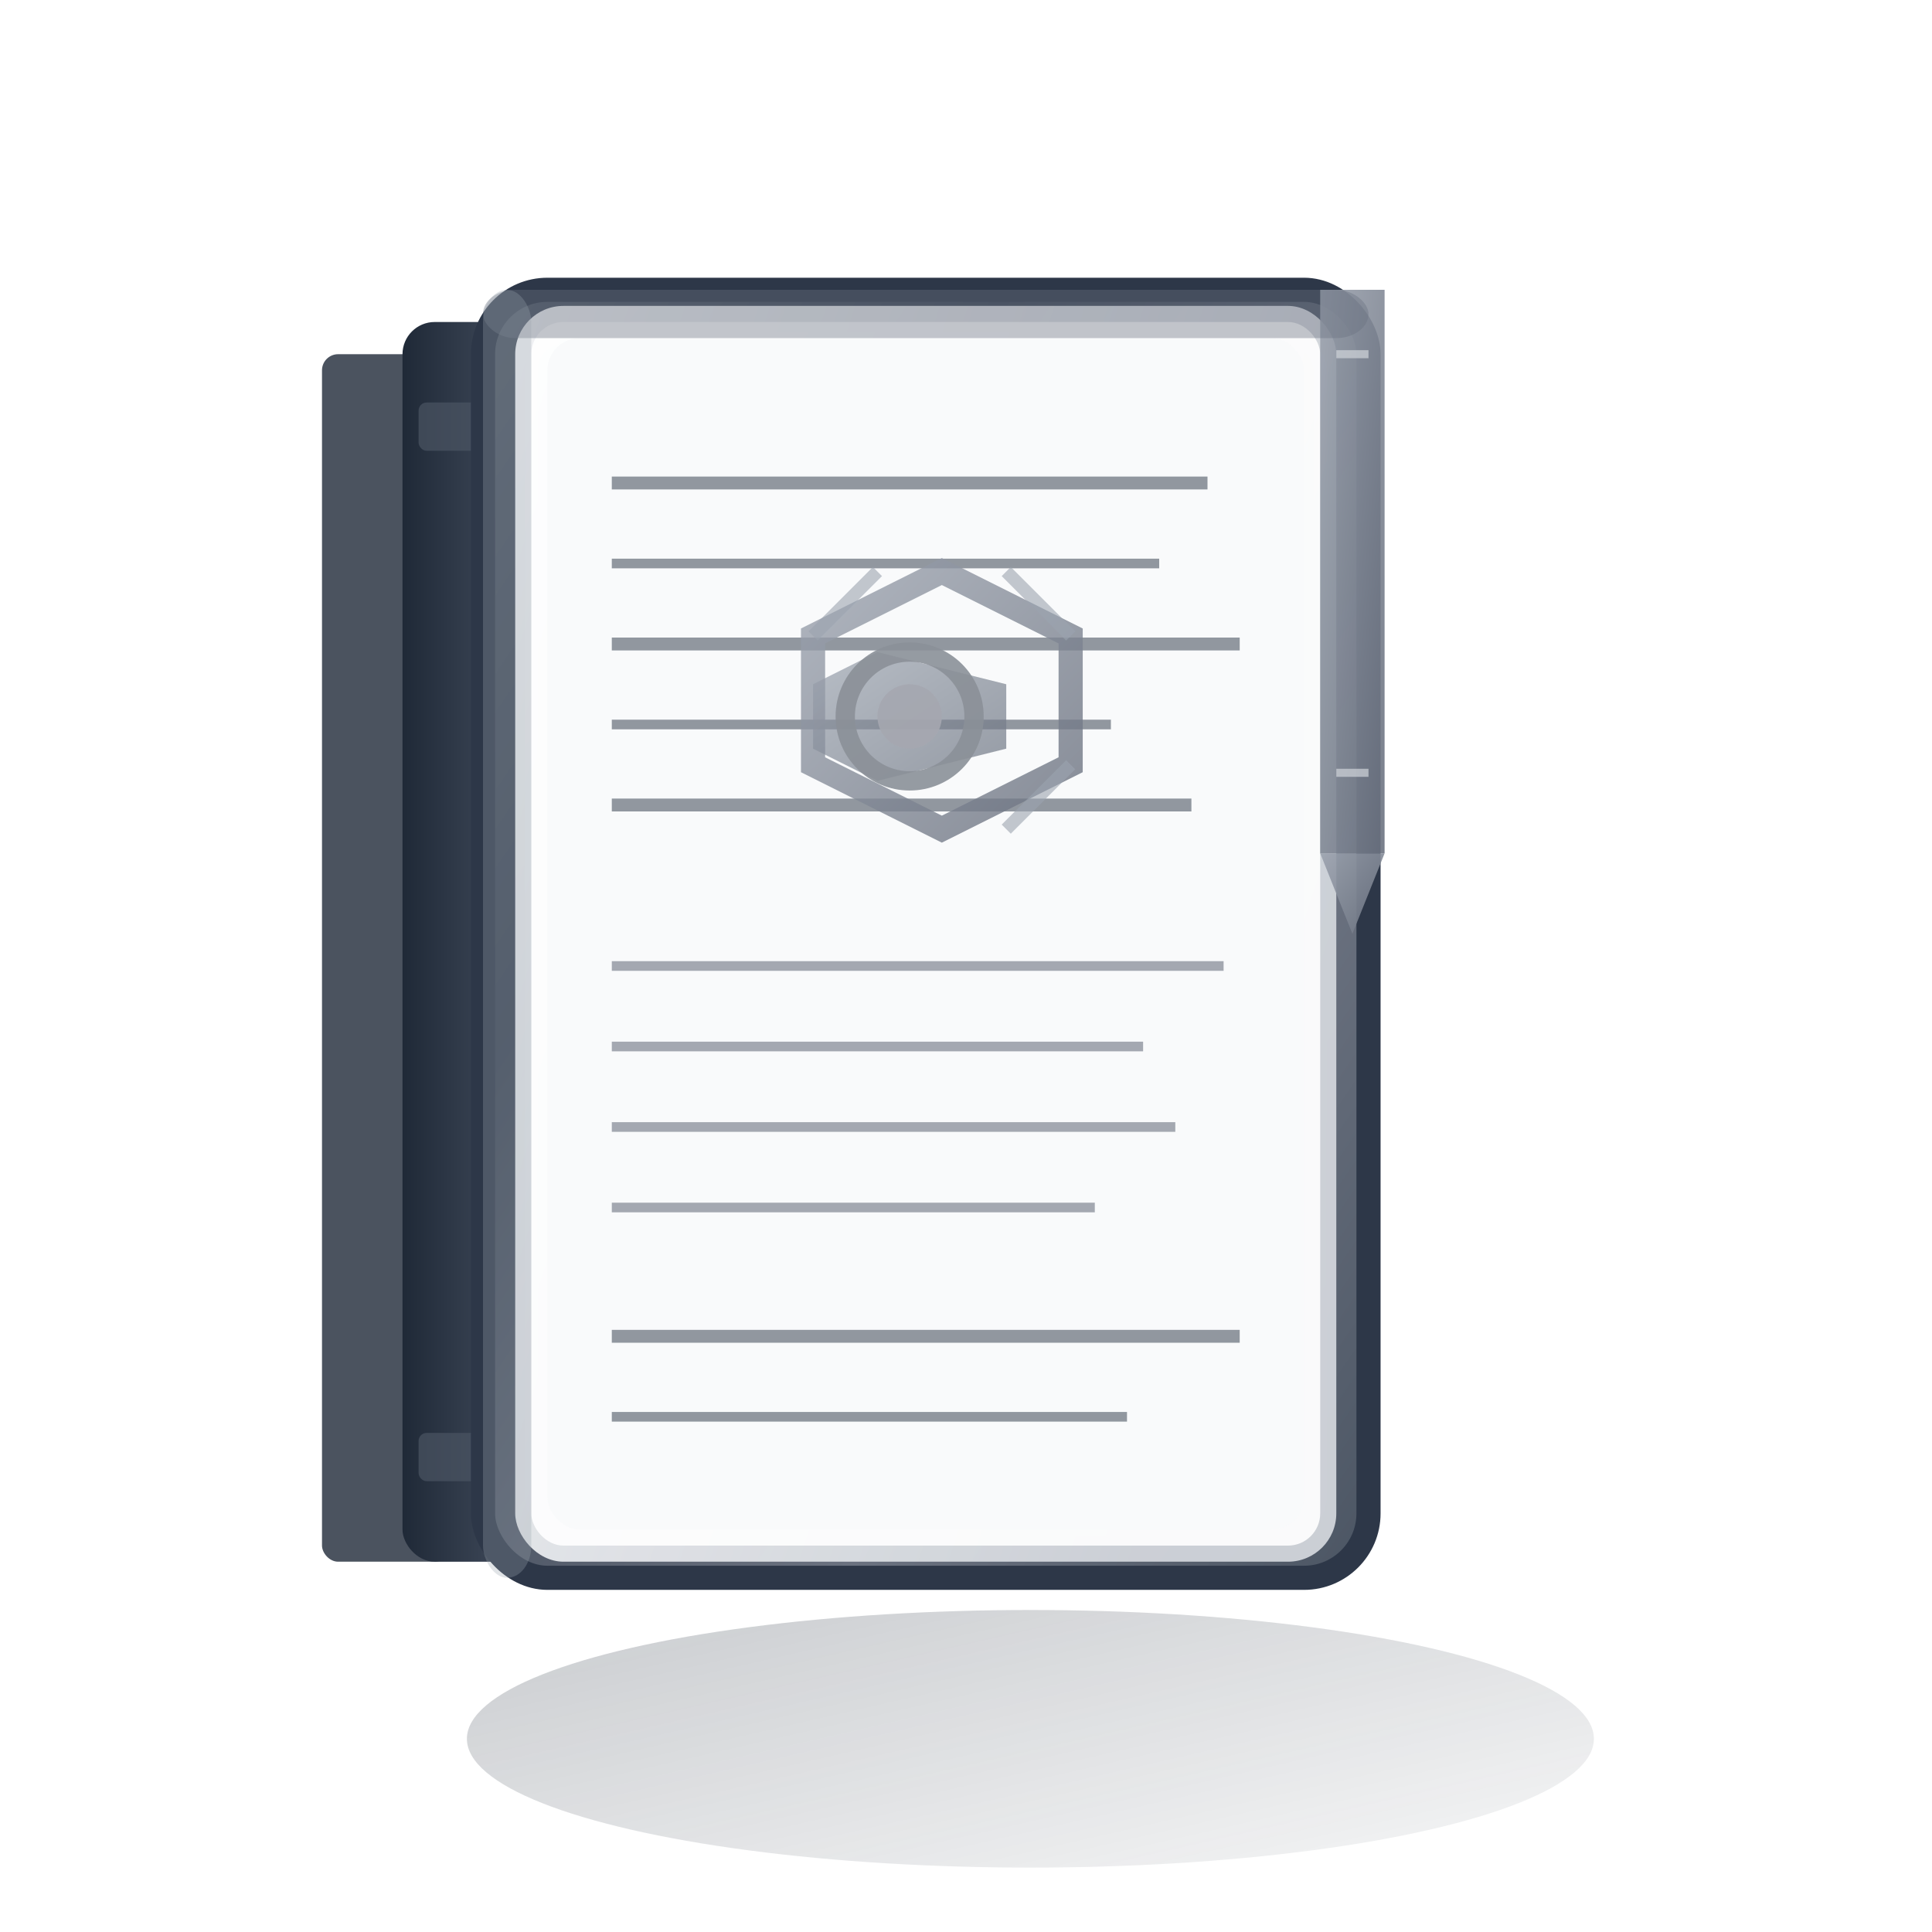 <svg width="120" height="120" viewBox="0 0 120 120" xmlns="http://www.w3.org/2000/svg">
  <defs>
    <!-- Multiple gradients for depth and complexity -->
    <linearGradient id="coverGradient" x1="0%" y1="0%" x2="100%" y2="100%">
      <stop offset="0%" style="stop-color:#4B5563;stop-opacity:1" />
      <stop offset="30%" style="stop-color:#374151;stop-opacity:1" />
      <stop offset="70%" style="stop-color:#6B7280;stop-opacity:1" />
      <stop offset="100%" style="stop-color:#4B5563;stop-opacity:1" />
    </linearGradient>
    
    <linearGradient id="spineGradient" x1="0%" y1="0%" x2="100%" y2="0%">
      <stop offset="0%" style="stop-color:#1F2937;stop-opacity:1" />
      <stop offset="50%" style="stop-color:#374151;stop-opacity:1" />
      <stop offset="100%" style="stop-color:#1F2937;stop-opacity:1" />
    </linearGradient>
    
    <linearGradient id="pagesGradient" x1="0%" y1="0%" x2="100%" y2="50%">
      <stop offset="0%" style="stop-color:#F9FAFB;stop-opacity:1" />
      <stop offset="50%" style="stop-color:#E5E7EB;stop-opacity:1" />
      <stop offset="100%" style="stop-color:#D1D5DB;stop-opacity:1" />
    </linearGradient>
    
    <linearGradient id="shadowGradient" x1="0%" y1="0%" x2="100%" y2="100%">
      <stop offset="0%" style="stop-color:#1F2937;stop-opacity:0.6" />
      <stop offset="100%" style="stop-color:#1F2937;stop-opacity:0.1" />
    </linearGradient>
    
    <linearGradient id="accentGradient" x1="0%" y1="0%" x2="100%" y2="100%">
      <stop offset="0%" style="stop-color:#9CA3AF;stop-opacity:1" />
      <stop offset="100%" style="stop-color:#6B7280;stop-opacity:1" />
    </linearGradient>
    
    <!-- Filter for embossed effect -->
    <filter id="emboss" x="-50%" y="-50%" width="200%" height="200%">
      <feGaussianBlur stdDeviation="0.5" result="offset-blur"/>
      <feOffset dx="0.5" dy="0.5" result="offset"/>
      <feFlood flood-color="#FFFFFF" flood-opacity="0.3"/>
      <feComposite in2="offset" operator="in"/>
      <feMerge> 
        <feMergeNode/>
        <feMergeNode in="SourceGraphic"/> 
      </feMerge>
    </filter>
  </defs>
  
  <!-- Drop shadow -->
  <ellipse cx="64" cy="108" rx="35" ry="8" fill="url(#shadowGradient)" opacity="0.4"/>
  
  <!-- Back book edge -->
  <rect x="20" y="22" width="8" height="75" rx="1" fill="#1F2937" opacity="0.8"/>
  
  <!-- Book spine with detailed segments -->
  <rect x="25" y="20" width="10" height="77" rx="2" fill="url(#spineGradient)"/>
  <rect x="26" y="25" width="8" height="3" rx="0.5" fill="#4B5563" opacity="0.7"/>
  <rect x="26" y="89" width="8" height="3" rx="0.5" fill="#4B5563" opacity="0.7"/>
  
  <!-- Main book cover with complex geometry -->
  <rect x="30" y="18" width="55" height="80" rx="4" fill="url(#coverGradient)" stroke="#2D3748" stroke-width="1.5"/>
  
  <!-- Inner cover details -->
  <rect x="33" y="21" width="49" height="74" rx="2" fill="none" stroke="#6B7280" stroke-width="0.8" opacity="0.6"/>
  
  <!-- Pages with realistic thickness -->
  <rect x="32" y="19" width="51" height="78" rx="3" fill="url(#pagesGradient)" opacity="0.95"/>
  
  <!-- Page stack effect -->
  <rect x="33" y="20" width="49" height="76" rx="2" fill="#FFFFFF" opacity="0.9"/>
  <rect x="34" y="21" width="47" height="74" rx="2" fill="#F9FAFB" opacity="0.95"/>
  
  <!-- Detailed text lines with varying lengths -->
  <g opacity="0.6">
    <line x1="38" y1="30" x2="75" y2="30" stroke="#4B5563" stroke-width="0.8"/>
    <line x1="38" y1="35" x2="72" y2="35" stroke="#4B5563" stroke-width="0.6"/>
    <line x1="38" y1="40" x2="77" y2="40" stroke="#4B5563" stroke-width="0.8"/>
    <line x1="38" y1="45" x2="69" y2="45" stroke="#4B5563" stroke-width="0.6"/>
    <line x1="38" y1="50" x2="74" y2="50" stroke="#4B5563" stroke-width="0.8"/>
    
    <line x1="38" y1="60" x2="76" y2="60" stroke="#6B7280" stroke-width="0.6"/>
    <line x1="38" y1="65" x2="71" y2="65" stroke="#6B7280" stroke-width="0.6"/>
    <line x1="38" y1="70" x2="73" y2="70" stroke="#6B7280" stroke-width="0.6"/>
    <line x1="38" y1="75" x2="68" y2="75" stroke="#6B7280" stroke-width="0.6"/>
    
    <line x1="38" y1="83" x2="77" y2="83" stroke="#4B5563" stroke-width="0.8"/>
    <line x1="38" y1="88" x2="70" y2="88" stroke="#4B5563" stroke-width="0.6"/>
  </g>
  
  <!-- Complex geometric emblem on cover -->
  <g filter="url(#emboss)">
    <!-- Outer geometric frame -->
    <polygon points="58,35 66,39 66,47 58,51 50,47 50,39" fill="none" stroke="url(#accentGradient)" stroke-width="1.5" opacity="0.8"/>
    
    <!-- Inner hexagonal pattern -->
    <polygon points="54,40 62,42 62,46 54,48 50,46 50,42" fill="url(#accentGradient)" opacity="0.7"/>
    
    <!-- Central element -->
    <circle cx="56" cy="44" r="4" fill="none" stroke="#8B9098" stroke-width="1.2" opacity="0.9"/>
    <circle cx="56" cy="44" r="2" fill="#A5A8B0" opacity="0.9"/>
    
    <!-- Connecting lines -->
    <line x1="50" y1="39" x2="54" y2="35" stroke="#9CA3AF" stroke-width="0.8" opacity="0.6"/>
    <line x1="66" y1="39" x2="62" y2="35" stroke="#9CA3AF" stroke-width="0.8" opacity="0.6"/>
    <line x1="66" y1="47" x2="62" y2="51" stroke="#9CA3AF" stroke-width="0.8" opacity="0.6"/>
  </g>
  
  <!-- Professional bookmark with texture -->
  <rect x="82" y="18" width="4" height="35" fill="url(#accentGradient)" opacity="0.9"/>
  <path d="M 82 53 L 86 53 L 84 58 Z" fill="url(#accentGradient)" opacity="0.9"/>
  <line x1="83" y1="22" x2="85" y2="22" stroke="#D1D5DB" stroke-width="0.5" opacity="0.7"/>
  <line x1="83" y1="48" x2="85" y2="48" stroke="#D1D5DB" stroke-width="0.5" opacity="0.7"/>
  
  <!-- Cover highlights for depth -->
  <rect x="30" y="18" width="55" height="3" rx="2" fill="#6B7280" opacity="0.4"/>
  <rect x="30" y="18" width="3" height="80" rx="2" fill="#9CA3AF" opacity="0.3"/>
</svg>